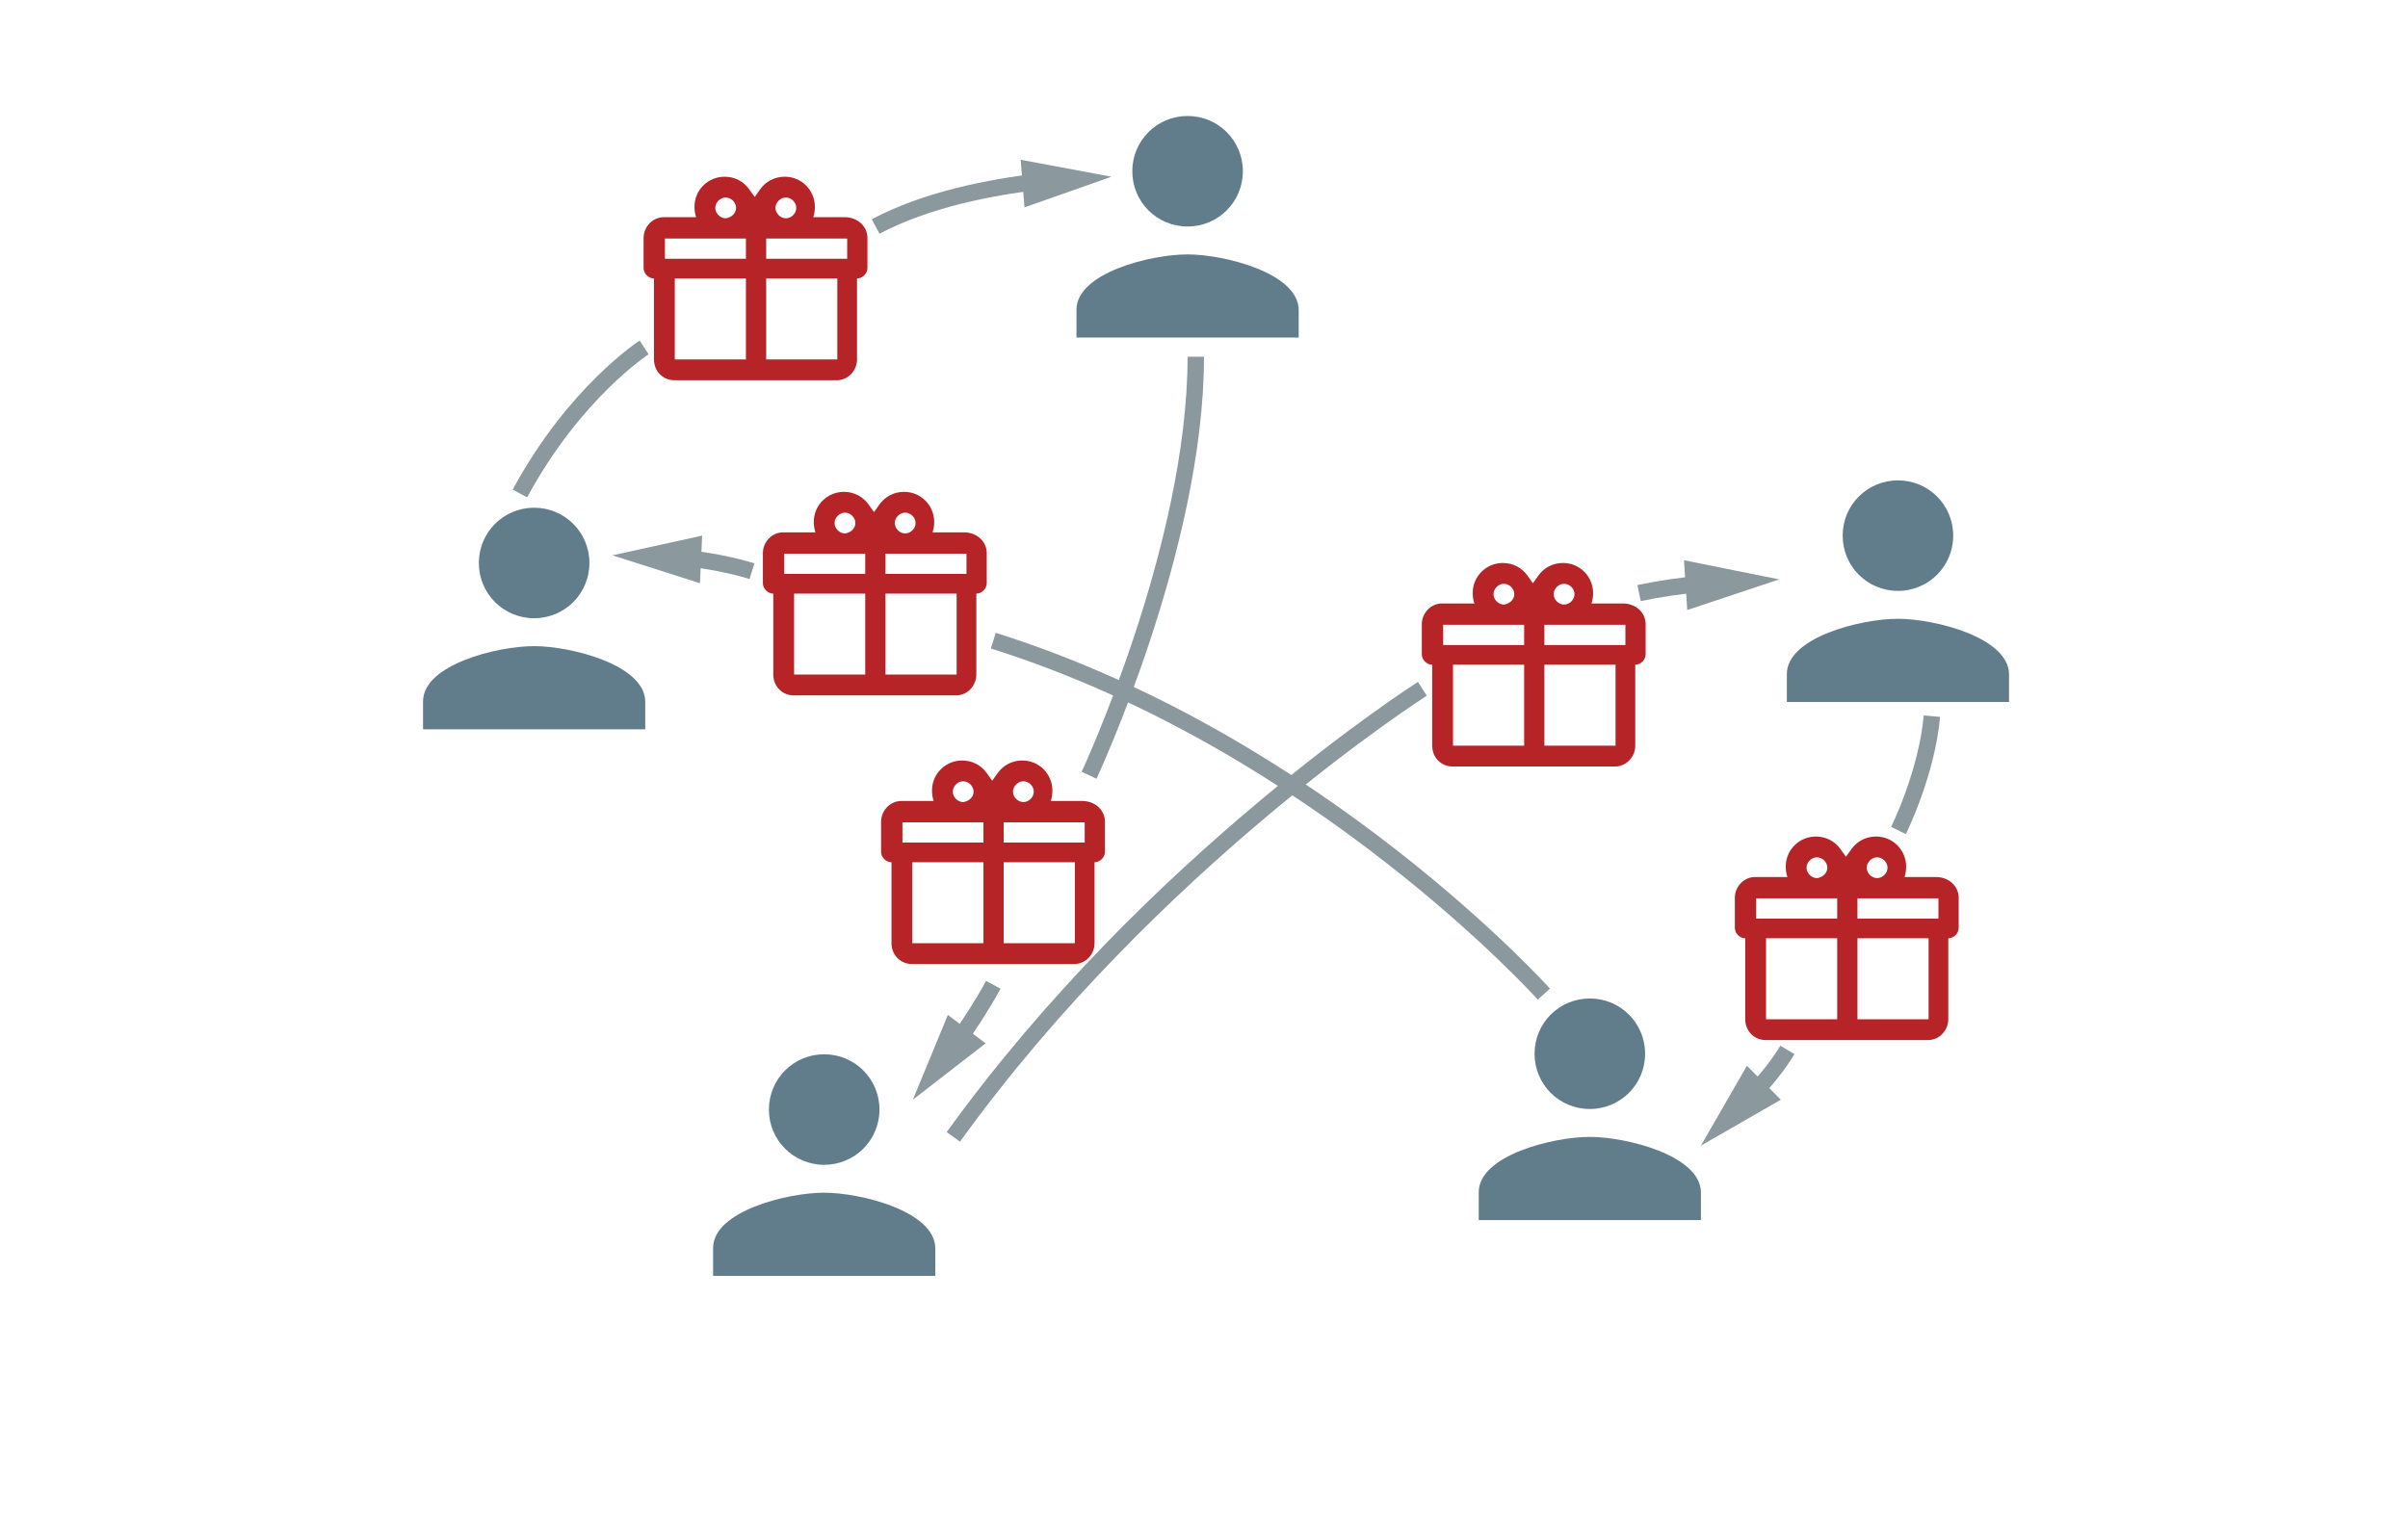 <?xml version="1.0" encoding="utf-8"?>
<svg version="1.1" xmlns="http://www.w3.org/2000/svg" xmlns:xlink="http://www.w3.org/1999/xlink" x="0px" y="0px" viewBox="0 0 440 280" xml:space="preserve">
  <style type="text/css">
    .arrow .line{fill:none;stroke:#8B999E;stroke-width:3;stroke-miterlimit:10;}
	  .arrow .head{fill:#8B999E;}
	  .person{fill:#617D8C;}
	  .present{fill:#B72427;}
  </style>

  <defs id="defs77">
    <symbol id="person">
      <path class="person" d="M217 41.4c5.6 0 10.1-4.5 10.1-10.1s-4.5-10.1-10.1-10.1-10.1 4.5-10.1 10.1 4.5 10.1 10.1 10.1zm0 5.1c-6.8 0-20.3 3.4-20.3 10.1v5.1h40.6v-5.1c-.1-6.7-13.6-10.1-20.3-10.1z" id="path4"/>
    </symbol>
    <symbol id="present">
      <path class="present" d="M158.5 43.5V49c0 1-.9 1.9-1.9 1.9v14.8c0 2-1.6 3.8-3.7 3.8h-29.7c-2 0-3.7-1.6-3.7-3.8V50.9c-1 0-1.9-.9-1.9-1.9v-5.5c0-2 1.6-3.8 3.7-3.8h5.9c-.2-.6-.3-1.2-.3-1.9 0-3.1 2.5-5.5 5.5-5.5 1.9 0 3.5.9 4.5 2.3l1 1.4 1-1.4c1-1.4 2.6-2.3 4.5-2.3 3.1 0 5.5 2.5 5.5 5.5 0 .7-.1 1.3-.3 1.9h5.9c2.4.1 4 1.8 4 3.8zm-3.7 3.8v-3.7H140v3.7h14.8zM153 65.8V50.9h-13v14.8h13zM145.5 38c0-1-.9-1.9-1.9-1.9s-1.9.9-1.9 1.9.9 1.9 1.9 1.9 1.9-.9 1.9-1.9zm-9.2 27.8V50.9h-13v14.8h13zm0-18.5v-3.7h-14.8v3.7h14.8zm-1.8-9.3c0-1-.9-1.9-1.9-1.9-1 0-1.9.9-1.9 1.9s.9 1.9 1.9 1.9c1-.1 1.9-.9 1.9-1.9z" id="path22"/>
    </symbol>
  </defs>

  <use xlink:href="#person"/>
  <use xlink:href="#person" transform="translate(129.8,66.6)"/>
  <use xlink:href="#person" transform="translate(73.5,161.3)"/>
  <use xlink:href="#person" transform="translate(-66.4,171.5)"/>
  <use xlink:href="#person" transform="translate(-119.4,71.6)"/>

  <g class="edge">
    <g class="arrow">
      <path class="line" d="M160,41.4c9.2-4.9,21-7.2,29.8-8.2"/>
      <polygon class="head" points="187.2,37.9 203.1,32.3 186.5,29.2"/>
      <path class="line" d="M95,90.2c10-18.5,22.7-26.7,22.7-26.7"/>
    </g>
    <use xlink:href="#present"/>
  </g>
  <g class="edge">
    <g class="arrow">
      <path class="line" d="M326.6,191.9c-1.6,2.7-3.9,5.5-6.3,8.1"/>
      <polygon class="head" points="319.2,194.8 310.8,209.4 325.4,201"/>
      <path class="line" d="M353,130.9c-0.9,10.4-6.1,20.9-6.1,20.9"/>
    </g>
    <use xlink:href="#present" transform="translate(199.4,120.6)"/>
  </g>
  <g class="edge">
    <g class="arrow">
      <path class="line" d="M218.5,65.2c0,34.8-19.5,76.5-19.5,76.5"/>
      <path class="line" d="M181.5,180c-2,3.7-4.4,7.3-6.6,10.5"/>
      <polygon class="head" points="173.2,185.5 166.8,201 180.1,190.7"/>
    </g>
    <use xlink:href="#present" transform="translate(43.4,106.7)"/>
  </g>
  <g class="edge">
    <g class="arrow">
      <path class="line" d="M181.5,117.1c59.4,18.7,100.6,64.6,100.6,64.6"/>
      <path class="line" d="M137.4,104.4c-3.9-1.2-8.3-2-12.2-2.4"/>
      <polygon class="head" points="128.3,97.9 111.9,101.5 127.9,106.6"/>
    </g>
    <use xlink:href="#present" transform="translate(21.8,57.6)"/>
  </g>
  <g class="edge">
    <g class="arrow">
      <path class="line" d="M174.2,207.8c36.4-50.5,85.7-81.9,85.7-81.9"/>
      <path class="line" d="M299.5,108.4c3.8-0.8,7.9-1.4,11.6-1.7"/>
      <polygon class="head" points="308.3,111.5 325.1,105.9 307.7,102.4"/>
    </g>
    <use xlink:href="#present" transform="translate(142.2,70.6)"/>
  </g>
</svg>
